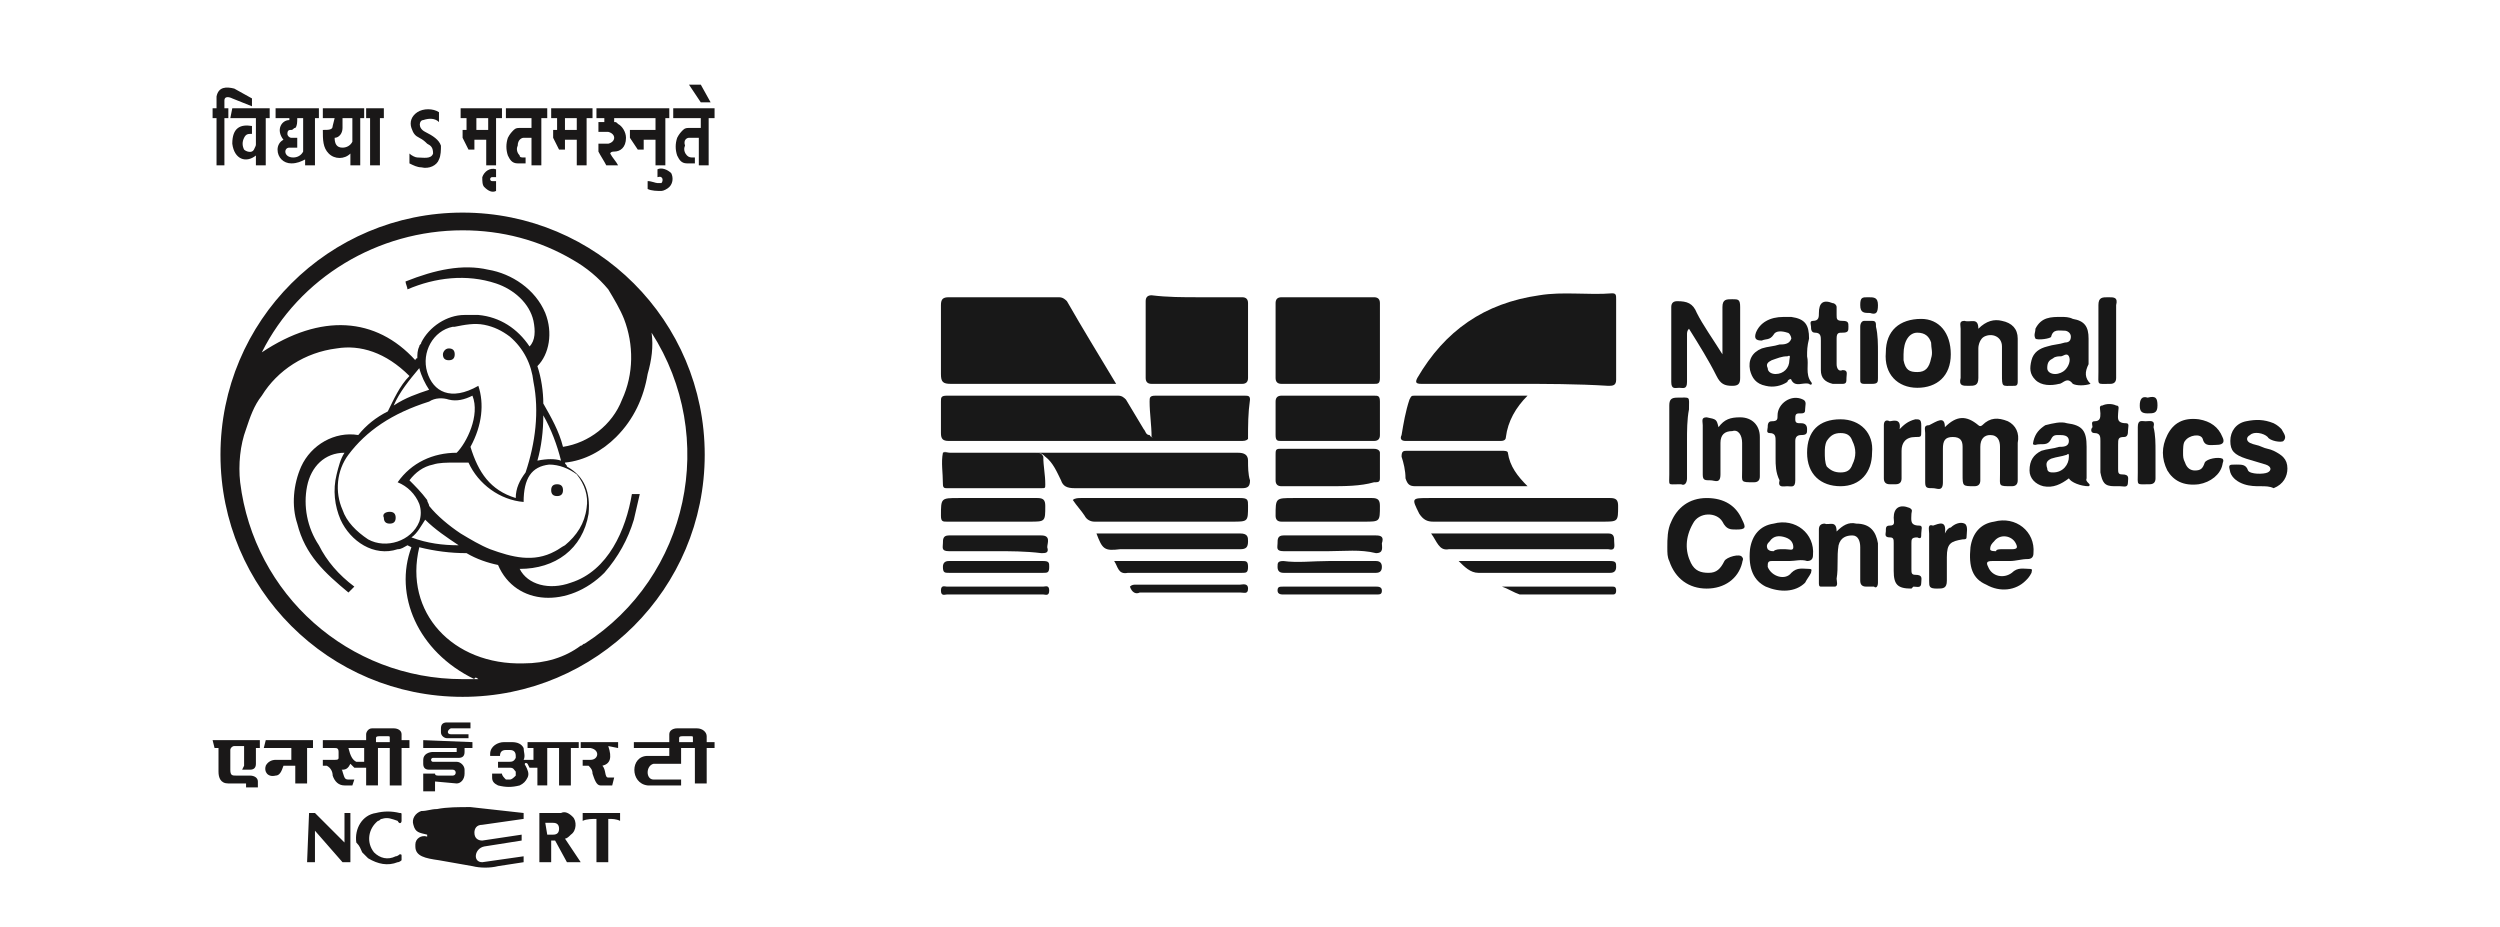<?xml version="1.0" encoding="utf-8"?>
<!-- Generator: Adobe Illustrator 25.4.1, SVG Export Plug-In . SVG Version: 6.00 Build 0)  -->
<svg version="1.1" id="Layer_1" xmlns="http://www.w3.org/2000/svg" xmlns:xlink="http://www.w3.org/1999/xlink" x="0px" y="0px"
	 viewBox="0 0 127 47.1" style="enable-background:new 0 0 127 47.1;" xml:space="preserve">
<style type="text/css">
	.st0{fill-rule:evenodd;clip-rule:evenodd;fill:#1A1818;}
	.st1{fill:#181818;}
</style>
<g>
	<path id="Path_886" class="st0" d="M11.8,5.5h1.9V6h-0.2v2.4H13V7.9c-0.5,0.4-1.1,0.2-1.2-0.6c0-0.8,0.4-1,1-0.9v0.4
		c-0.2,0-0.3,0-0.4,0.2c-0.1,0.2-0.1,0.4,0,0.6c0.1,0.1,0.4,0.2,0.5,0C13,7.4,13,7.4,13,7.3V6h-1.3L11.8,5.5z M23.4,5.5h2.1V6h-0.3
		v2.4h-0.5V7.1h-0.6v0.5h-0.3L23.5,7V6.6h0.2V6h-0.3L23.4,5.5z M24.8,6h-0.6v0.6h0.6V6z M18.8,8.4V6h-0.2V5.5h0.9V6h-0.2v2.4H18.8z
		 M17.8,8.4V7.8c-0.3,0.3-0.8,0.3-1.1,0c-0.3-0.3-0.3-0.7-0.3-1.2c0.3,0,0.5,0,0.5-0.2L17,6h-0.6V5.5h2.1V6h-0.2v2.4H17.8z M17.4,6
		v0.5C17.4,6.8,17.2,7,17,7c0,0.3,0.1,0.5,0.4,0.5c0.2,0,0.4-0.1,0.5-0.3V6L17.4,6z M15.5,8.4V8.1c-0.2,0.1-0.4,0.2-0.7,0.2
		c-0.4,0-0.7-0.3-0.7-0.7c0-0.2,0.1-0.4,0.3-0.5c-0.4-0.5-0.1-1,0.3-1V6h-0.7V5.5h2.2V6h-0.2v2.4H15.5z M15.1,6
		C15.1,6,15.1,6,15.1,6c0,0.2,0,0.4-0.1,0.5c-0.1,0-0.1,0.1-0.2,0.1c-0.1,0-0.2,0-0.2,0.2c0,0.1,0.1,0.2,0.2,0.2c0.1,0,0.2,0,0.3,0
		v0.5c-0.1,0-0.3,0-0.4,0c-0.3,0-0.3,0.5,0.2,0.5c0.2,0,0.4-0.1,0.5-0.3V6L15.1,6z M11,5.5V4.9c0.1-0.5,0.5-0.5,0.9-0.4L12.8,5v0.4
		l-1-0.4c-0.2-0.1-0.4-0.1-0.4,0.1v0.4h0.2V6h-0.2v2.4H11V6h-0.2V5.5H11z M22.3,6.2V5.7c-0.3-0.2-0.8-0.2-1.1,0
		c-0.3,0.2-0.4,0.5-0.3,0.8C21,6.8,21.1,6.9,21.3,7c0.2,0.1,0.3,0.2,0.4,0.3c0.2,0.1,0.3,0.2,0.3,0.5C21.9,8.1,21.5,8,21.2,8
		c-0.1,0-0.3-0.1-0.4-0.2v0.5c0.2,0.1,0.4,0.2,0.6,0.2c0.4,0.1,0.8-0.1,0.9-0.4c0.1-0.2,0.1-0.5,0.1-0.7c-0.1-0.3-0.4-0.5-0.8-0.7
		c-0.4-0.2-0.3-0.6-0.1-0.6C21.8,6,22.1,6,22.3,6.2 M25.2,9V8.6c-0.3-0.1-0.6,0.1-0.7,0.4c0,0.2,0,0.4,0.1,0.5
		c0.2,0.2,0.4,0.3,0.6,0.2V9.2H25c-0.1,0-0.1-0.1-0.1-0.1c0,0,0-0.1,0.1-0.1L25.2,9z M27,6.5h-0.6c-0.1,0-0.2,0-0.3,0.1
		c-0.1,0.1-0.2,0.2-0.3,0.4c-0.1,0.3-0.1,0.6,0,0.9c0.1,0.2,0.2,0.4,0.5,0.4h0.4V8h-0.1c-0.1,0-0.2,0-0.2-0.1
		c-0.1-0.1-0.2-0.3-0.1-0.5c0-0.3,0.2-0.4,0.3-0.4H27v1.4h0.5V6h0.3V5.5h-2.1V6H27L27,6.5z M30.4,6.7V6.2h0.3V6h-0.4V5.5h1.6V6h-0.7
		v0.2c0.1,0,0.1,0,0.2,0.1c0.2,0.1,0.4,0.4,0.4,0.7c0,0.5-0.3,0.7-0.6,0.7C31,7.7,31,7.8,31,7.8c0.1,0.2,0.3,0.4,0.4,0.6h-0.6
		c-0.1-0.2-0.3-0.5-0.4-0.7V7.3l0.5,0c0.4-0.1,0.4-0.5,0-0.6L30.4,6.7z M32,6.6h1.3V6h-1.4V5.5H34V6h-0.2v2.4h-0.5V7.1h-0.6v0.5
		h-0.3L32,7V6.6z M28,5.5h2.1V6h-0.3v2.4h-0.5V7.1h-0.6v0.5h-0.3L28.1,7V6.6h0.2V6H28L28,5.5z M29.3,6h-0.6v0.6h0.6V6z M35.6,6.5
		h-0.6c-0.1,0-0.2,0-0.3,0.1c-0.1,0.1-0.2,0.2-0.3,0.4c-0.1,0.3-0.1,0.6,0,0.9c0.1,0.2,0.2,0.4,0.5,0.4h0.4V8h-0.1
		c-0.1,0-0.2,0-0.3-0.1c-0.1-0.1-0.2-0.3-0.1-0.5C34.7,7.1,34.9,7,35,7h0.5v1.4H36V6h0.3V5.5h-2.1V6h1.4L35.6,6.5z M35.6,5.2h0.5
		l-0.5-0.9H35L35.6,5.2z M33.4,9V8.6c0.2-0.1,0.5,0,0.7,0.2c0.1,0.2,0.1,0.5-0.1,0.7c-0.1,0.1-0.3,0.2-0.4,0.2c-0.2,0-0.5,0-0.7-0.1
		V9.2c0.2,0,0.4,0.1,0.5,0.1c0.1,0,0.1,0,0.2,0C33.7,9.2,33.7,8.9,33.4,9 M24.5,41.9l2.1-0.3v-0.3l-2.7-0.3c-0.6,0-1.2,0-1.7,0.1
		c-0.3,0-0.5,0.1-0.8,0.1c-0.3,0.1-0.5,0.4-0.4,0.7c0.1,0.4,0.3,0.4,0.7,0.5v0.1c-0.3-0.1-0.6,0.1-0.6,0.4c0,0,0,0.1,0,0.1
		c0,0.5,0.5,0.6,1.2,0.7L24,44c0.4,0.1,0.9,0.1,1.3,0l1.3-0.2v-0.3l-2.1,0.3c-0.5,0-0.4-0.7,0.1-0.8l1.9-0.3v-0.3l-2,0.3
		c-0.2,0-0.4-0.1-0.4-0.4C24.1,42.1,24.2,41.9,24.5,41.9L24.5,41.9 M28.7,42.6c0.1,0,0.2-0.1,0.3-0.2c0.3-0.2,0.3-0.7,0.1-0.9
		c0,0,0,0,0,0c-0.2-0.2-0.4-0.3-0.6-0.2h-1.1v2.5h0.6v-1.1h0.2l0.6,1.1h0.7L28.7,42.6z M27.8,42.4h0.3c0.2,0,0.3-0.1,0.3-0.3
		c0-0.2-0.1-0.3-0.3-0.3c0,0,0,0-0.1,0h-0.3L27.8,42.4z M29.6,41.7c0.2-0.1,0.5-0.1,0.7-0.1v2.2h0.6v-2.2c0.2,0,0.4,0,0.6,0.1v-0.4
		h-1.9L29.6,41.7z M15.6,43.8H16l0-1.6l1.4,1.6h0.4v-2.5h-0.3v1.5L16,41.3h-0.3L15.6,43.8z M18.4,43.3c0.1,0.1,0.2,0.2,0.3,0.3
		c0.5,0.3,1,0.4,1.5,0.2c0.1,0,0.2-0.1,0.2-0.1c0-0.1,0-0.1,0-0.2c0-0.1,0-0.1-0.1-0.1c0,0-0.1,0.1-0.2,0.1
		c-0.4,0.2-0.8,0.1-1.1-0.2c-0.4-0.5-0.3-1.2,0.2-1.6c0.1,0,0.1-0.1,0.2-0.1c0.3-0.1,0.5,0,0.8,0.1c0.1,0.2,0.2,0.1,0.2,0
		c0-0.1,0-0.2,0-0.3c0-0.1,0-0.1-0.1-0.1c-0.4-0.1-0.8-0.1-1.2,0c-0.7,0.1-1.1,0.8-1,1.5C18.3,43,18.3,43.1,18.4,43.3 M18.1,38.7
		h0.4V38h-0.8C17.8,38.4,17.9,38.6,18.1,38.7 M19.1,37.7h0.7v-0.2c0-0.1,0-0.1-0.1-0.1h-0.4c-0.1,0-0.2,0-0.2,0.1c0,0,0,0,0,0V37.7z
		 M34.5,37.7h0.7v-0.2c0-0.1,0-0.1-0.1-0.1h-0.4c-0.1,0-0.2,0-0.2,0.1L34.5,37.7z M32.2,37.7V38H34v0.4h-1.1c-0.9,0-0.9,1.4,0,1.5
		h1.7v-0.3h-1.4c-0.4,0-0.4-0.7,0-0.8h1.4V38h0.7v1.8h0.6V38h0.4v-0.3h-0.4v-0.3c0-0.2-0.2-0.4-0.5-0.4h-1c-0.2,0-0.4,0.1-0.4,0.3
		v0.4L32.2,37.7z M29.5,37.7V38H30c0.5,0.1,0.4,0.6,0,0.6l-0.4,0l0,0.3l0.3,0c0.1,0.1,0.2,0.2,0.2,0.4c0.1,0.3,0.2,0.6,0.4,0.6h0.6
		l0.1-0.4h-0.3c-0.2,0-0.1-0.4-0.3-0.6c0.4-0.1,0.5-0.4,0.3-1l0.5,0.1v-0.3L29.5,37.7z M28,37.7V38h0.4v1.9H29V38h0.4v-0.3H28z
		 M26.8,37.7V38h0.3v0.6h-0.5c0.1-0.2,0-0.4,0-0.6c-0.1-0.2-0.3-0.3-0.6-0.3h-0.4c-0.3,0-0.7,0.2-0.7,0.6v0.1h0.5
		c0-0.2,0.1-0.3,0.3-0.3h0.2c0.2,0,0.3,0.1,0.3,0.3c0,0,0,0,0,0.1c-0.1,0.2-0.2,0.2-0.4,0.2h-0.5V39h0.6c0.2,0,0.2,0.1,0.3,0.2v0.2
		c-0.1,0.1-0.2,0.2-0.3,0.2h-0.2c-0.1-0.1-0.2-0.2-0.2-0.3h-0.5v0.2c0,0.2,0.1,0.3,0.3,0.4c0.4,0.1,0.7,0.1,1.1,0
		c0.2-0.1,0.3-0.2,0.4-0.4c0.1-0.2,0-0.4-0.1-0.6c-0.1-0.1,0-0.2,0.1-0.1l0.1,0.2h0.4v0.9h0.5V38h0.2v-0.3L26.8,37.7z M21.5,37.6V38
		h1.7v0.2h-1.2c-0.2,0-0.5,0.1-0.5,0.4v0.2c0,0.2,0.1,0.3,0.3,0.3c0,0,0,0,0,0H23c0.2,0,0.2,0.3,0,0.3h-0.7c-0.1,0-0.2,0-0.2-0.1
		h-0.6v0.9h0.6v-0.5l1.1,0.1c0.2,0,0.4-0.2,0.4-0.5v-0.2c0-0.2-0.2-0.4-0.4-0.4l-1.2,0c-0.1,0-0.1-0.1-0.1-0.1
		c0-0.1,0.1-0.1,0.1-0.1l1.3,0c0.2,0,0.3-0.1,0.3-0.3c0,0,0,0,0,0V38H24v-0.3L21.5,37.6z M23.8,37.5v-0.2h-0.9c-0.2,0-0.2-0.2,0-0.3
		h1v-0.3h-1.2c-0.2,0-0.3,0.1-0.3,0.3v0.2c0,0.2,0.2,0.3,0.3,0.3L23.8,37.5z M18.5,37.6h-2.1V38H17c0.1,0,0.2,0,0.2,0.2v0.3
		c0,0.1-0.1,0.1-0.2,0.1l-0.6,0v0.3l0.2,0c0.2,0.1,0.3,0.3,0.3,0.5c0.1,0.3,0.3,0.5,0.6,0.5h0.4l0.1-0.3l-0.3,0
		c-0.2,0-0.2-0.1-0.3-0.4c0-0.1-0.1-0.1,0-0.1c0.2,0,0.3-0.1,0.4-0.3L18,39l0.6,0v0.9h0.6V38h0.6v1.9h0.6V38h0.4v-0.4h-0.4v-0.3
		c0-0.2-0.2-0.3-0.4-0.3c0,0,0,0,0,0h-1.1c-0.2,0-0.3,0.2-0.3,0.3c0,0,0,0,0,0V37.6z M13.4,38h1.4v0.6H14c-0.2,0-0.4,0.1-0.5,0.3
		c-0.1,0.3,0.1,0.6,0.5,0.5c0.2,0,0.3-0.2,0.4-0.5h0.6v0.9h0.6V38h0.3v-0.4h-2.4L13.4,38z M10.9,38h0.2v1.2c0,0.3,0.1,0.6,0.5,0.6
		h0.9V40h0.6v-0.3c0-0.2-0.2-0.3-0.4-0.3H12c-0.2,0-0.3,0-0.3-0.3v-1c0-0.1,0.1-0.2,0.2-0.2c0,0,0,0,0,0h0.5v1l-0.1,0.2h0.4
		c0.2,0,0.3-0.1,0.3-0.3V38h0.2v-0.4h-2.4L10.9,38z M28.5,23.4c-0.2-0.8-0.5-1.6-0.9-2.3c0,0.8-0.1,1.6-0.3,2.3
		C27.8,23.3,28.2,23.3,28.5,23.4 M23.3,27.7c-0.6-0.4-1.2-0.8-1.7-1.3c-0.2,0.3-0.4,0.7-0.7,0.9C21.7,27.6,22.5,27.7,23.3,27.7
		 M21.8,19.8c-0.2-0.3-0.4-0.7-0.5-1.1c-0.5,0.6-1,1.2-1.3,1.9C20.6,20.2,21.2,20,21.8,19.8 M28.3,24.6c0.2,0,0.3,0.1,0.3,0.3
		c0,0.2-0.1,0.3-0.3,0.3c-0.2,0-0.3-0.1-0.3-0.3C28,24.7,28.1,24.6,28.3,24.6L28.3,24.6 M19.8,26c0.2,0,0.3,0.1,0.3,0.3
		c0,0.2-0.1,0.3-0.3,0.3c-0.2,0-0.3-0.1-0.3-0.3C19.4,26.1,19.6,26,19.8,26L19.8,26 M22.8,17.7c0.2,0,0.3,0.1,0.3,0.3
		c0,0.2-0.1,0.3-0.3,0.3c-0.2,0-0.3-0.1-0.3-0.3C22.5,17.9,22.6,17.7,22.8,17.7L22.8,17.7 M20.8,24.4c0.3-0.4,0.7-0.7,1.2-0.8
		c0.3-0.1,0.7-0.1,1.1-0.1c0.2,0,0.5,0,0.7,0c0.5,1.1,1.6,1.9,2.8,2c0-1.2,0.4-1.8,1.3-1.9c0.5,0,1,0.2,1.4,0.5
		c0.4,0.5,0.6,1.1,0.5,1.7c-0.1,0.8-0.5,1.4-1.1,1.9c-0.2,0.1-0.3,0.2-0.5,0.3c-1.1,0.6-2.2,0.3-3.3-0.1c-0.5-0.2-1-0.5-1.5-0.8
		c-0.6-0.4-1.2-0.9-1.6-1.4c0-0.1-0.1-0.2-0.1-0.3C21.4,25,21.1,24.7,20.8,24.4 M24,20.1c-0.4,0.2-0.8,0.3-1.2,0.2
		c-0.3-0.1-0.7-0.1-1,0.1c-1.9,0.6-3.2,1.5-4.1,2.7c-0.6,0.8-0.7,1.9-0.3,2.8c0.2,0.6,0.7,1.1,1.3,1.5c0.9,0.5,2.2,0.1,2.6-0.9
		c0.1-0.3,0.1-0.6,0-0.9c-0.2-0.5-0.6-0.9-1.1-1.1c0.7-1,1.8-1.5,3-1.5C23.7,22.5,24.4,21.1,24,20.1 M23.9,22.7
		c0.6-1.1,0.7-2.2,0.4-3.1c-1.4,0.8-2.3,0.3-2.6-0.7c-0.3-1,0.3-2.1,1.3-2.3c0,0,0,0,0.1,0c0.5-0.1,1-0.2,1.5-0.1
		c0.5,0.1,0.9,0.3,1.3,0.6c0.7,0.6,1.1,1.4,1.2,2.3c0.3,1.5,0.1,3.1-0.4,4.6c-0.3,0.4-0.5,0.8-0.5,1.3C24.9,24.9,24.3,24,23.9,22.7
		 M24.3,34.5c-0.2,0-0.5,0-0.8,0c-5.8,0-10.6-4.3-11.3-10c-0.1-0.9,0-1.9,0.3-2.7c0.2-0.6,0.4-1.2,0.8-1.7c0.8-1.3,2.2-2.2,3.8-2.4
		c1.2-0.2,2.5,0.2,3.7,1.4c-0.5,0.5-0.8,1.2-1.1,1.8c-0.6,0.3-1.1,0.7-1.5,1.2c-1.2-0.2-2.4,0.5-2.9,1.6c-0.4,0.9-0.5,2-0.2,2.9
		c0.4,1.6,1.4,2.5,2.6,3.5c0.1-0.1,0.2-0.2,0.3-0.3c-0.8-0.6-1.4-1.3-1.8-2.1c-0.6-0.9-0.8-2-0.6-3c0.2-1,0.9-1.7,1.9-1.7
		c-0.2,0.3-0.3,0.7-0.4,1.1c-0.2,0.8-0.1,1.6,0.2,2.3c0.5,1.1,1.7,1.9,2.9,1.5c0.2,0,0.3-0.1,0.5-0.2l0.2,0.1
		c-0.9,2.4,0.3,5.3,3.2,6.7C24.1,34.4,24.2,34.4,24.3,34.5 M33.1,16.9c3.4,5.3,1.9,12.4-3.4,15.8c-0.1,0-0.1,0.1-0.2,0.1
		c-0.8,0.6-1.8,0.9-2.9,0.9c-3.6,0.1-6.1-2.6-5.3-5.9c0.8,0.2,1.6,0.3,2.4,0.3c0.5,0.3,1.1,0.5,1.6,0.6c0.9,2.1,3.6,2.2,5.4,0.4
		c0.7-0.8,1.2-1.7,1.5-2.7c0.1-0.4,0.2-0.9,0.3-1.3l-0.4,0c-0.3,1.8-1.2,3.9-3.1,4.5c-1.1,0.4-2.2,0.1-2.6-0.7c1.8,0,3.2-1,3.5-2.8
		c0.1-1.1-0.2-1.9-1.1-2.4c0-0.1-0.1-0.1-0.1-0.2c1-0.1,1.9-0.6,2.6-1.3c0.9-0.9,1.4-2,1.6-3.2C33.1,18.3,33.2,17.6,33.1,16.9
		 M23.5,11.7c2,0,3.9,0.5,5.6,1.5c0.7,0.4,1.3,0.9,1.8,1.5c0.3,0.5,0.6,1,0.8,1.5c0.5,1.3,0.5,2.8-0.1,4.1c-0.5,1.3-1.7,2.2-3,2.4
		c-0.2-0.8-0.6-1.5-1-2.2c0-0.6-0.1-1.3-0.3-1.9c0.6-0.6,0.8-1.7,0.4-2.7c-0.5-1.2-1.7-2-2.9-2.2c-1.3-0.3-2.7,0-4.2,0.6
		c0,0.1,0.1,0.3,0.1,0.4c1.4-0.6,3-0.8,4.5-0.3c0.9,0.3,1.7,1,1.9,1.9c0.1,0.5,0.1,1-0.2,1.3c-0.6-0.9-1.5-1.5-2.6-1.6
		c-0.2,0-0.4,0-0.7,0c-0.9,0-1.8,0.6-2.2,1.4c0,0.1-0.1,0.1-0.1,0.2c-0.1,0.2-0.1,0.4-0.1,0.6c-0.1,0-0.1,0.1-0.1,0.1
		c-2-2.2-4.8-2.4-7.8-0.4l0,0C15.2,14.1,19.2,11.7,23.5,11.7 M23.5,10.8c6.8,0,12.3,5.5,12.3,12.3c0,6.8-5.5,12.3-12.3,12.3
		c-6.8,0-12.3-5.5-12.3-12.3C11.2,16.3,16.7,10.8,23.5,10.8"/>
	<g>
		<path class="st1" d="M77,19.5c-1.6,0-3.2,0-4.8,0c-0.3,0-0.3-0.1-0.2-0.3c1.4-2.4,3.4-3.8,6.2-4.2c1.2-0.2,2.5,0,3.7-0.1
			c0.2,0,0.2,0.1,0.2,0.3c0,1.4,0,2.7,0,4.1c0,0.3-0.2,0.3-0.4,0.3C80.1,19.5,78.5,19.5,77,19.5z"/>
		<path class="st1" d="M56.7,19.5c-0.7,0-1.3,0-2,0c-2.1,0-4.3,0-6.4,0c-0.4,0-0.5-0.1-0.5-0.5c0-1.2,0-2.3,0-3.5
			c0-0.3,0.1-0.4,0.4-0.4c1.8,0,3.7,0,5.5,0c0.2,0,0.3,0,0.5,0.2C55,16.7,55.8,18,56.7,19.5z"/>
		<path class="st1" d="M67.5,19.5c-0.8,0-1.6,0-2.4,0c-0.2,0-0.3-0.1-0.3-0.3c0-1.3,0-2.5,0-3.8c0-0.2,0.1-0.3,0.3-0.3
			c1.6,0,3.2,0,4.7,0c0.2,0,0.3,0.1,0.3,0.3c0,1.3,0,2.5,0,3.8c0,0.3-0.1,0.3-0.3,0.3C69.1,19.5,68.3,19.5,67.5,19.5z"/>
		<path class="st1" d="M63.4,22.3c-0.1,0.1-0.2,0.1-0.4,0.1c-4.9,0-9.8,0-14.8,0c-0.3,0-0.4-0.1-0.4-0.4c0-0.5,0-1.1,0-1.6
			c0-0.2,0-0.3,0.3-0.3c2.9,0,5.8,0,8.7,0c0.2,0,0.3,0.1,0.4,0.2c0.3,0.5,0.6,1,0.9,1.5c0.1,0.1,0.1,0.3,0.3,0.3
			c0.1,0.2,0.3,0.1,0.4,0.1C60.4,22.3,61.9,22.3,63.4,22.3z"/>
		<path class="st1" d="M60.9,15.1c0.7,0,1.5,0,2.2,0c0.2,0,0.3,0.1,0.3,0.3c0,1.3,0,2.5,0,3.8c0,0.2-0.1,0.3-0.3,0.3
			c-1.5,0-3,0-4.6,0c-0.2,0-0.3-0.1-0.3-0.3c0-1.3,0-2.6,0-3.9c0-0.2,0.1-0.3,0.3-0.3C59.3,15.1,60.1,15.1,60.9,15.1z"/>
		<path class="st1" d="M47.9,23c0.1-0.1,0.2,0,0.4,0c4.9,0,9.7,0,14.6,0c0.3,0,0.5,0.1,0.5,0.4c0,0.3,0,0.7,0.1,1
			c0,0.3-0.1,0.4-0.4,0.4c-1.8,0-3.7,0-5.5,0c-1,0-2,0-3,0c-0.4,0-0.6-0.1-0.7-0.4c-0.2-0.4-0.4-0.9-0.8-1.2
			C52.9,23,52.8,23,52.6,23C51,23,49.5,23,47.9,23z"/>
		<path class="st1" d="M77.6,20.1c-0.6,0.6-1,1.3-1.1,2.1c0,0.2-0.2,0.2-0.3,0.2c-1.4,0-2.7,0-4.1,0c-0.2,0-0.5,0-0.7,0
			c-0.2,0-0.3-0.1-0.2-0.3c0.1-0.6,0.2-1.2,0.4-1.8c0.1-0.2,0.1-0.2,0.3-0.2C73.7,20.1,75.6,20.1,77.6,20.1z"/>
		<path class="st1" d="M76.9,25.3c1.6,0,3.2,0,4.9,0c0.3,0,0.4,0.1,0.4,0.4c0,0.8,0,0.8-0.8,0.8c-2.9,0-5.7,0-8.6,0
			c-0.3,0-0.5-0.1-0.7-0.4c-0.4-0.8-0.4-0.8,0.5-0.8C74,25.3,75.4,25.3,76.9,25.3z"/>
		<path class="st1" d="M67.5,20.1c0.8,0,1.5,0,2.3,0c0.2,0,0.3,0,0.3,0.3c0,0.6,0,1.1,0,1.7c0,0.2-0.1,0.3-0.3,0.3
			c-1.6,0-3.1,0-4.7,0c-0.2,0-0.3,0-0.3-0.3c0-0.6,0-1.2,0-1.7c0-0.2,0.1-0.3,0.3-0.3C65.9,20.1,66.7,20.1,67.5,20.1z"/>
		<path class="st1" d="M63.4,22.3c-1.5,0-3,0-4.5,0c-0.2,0-0.3,0-0.4-0.1c0-0.6-0.1-1.2-0.1-1.8c0-0.2,0-0.3,0.3-0.3
			c1.5,0,3,0,4.5,0c0.2,0,0.3,0,0.3,0.2C63.4,21,63.4,21.6,63.4,22.3z"/>
		<path class="st1" d="M54.5,25.4c0.1-0.1,0.3-0.1,0.4-0.1c2.7,0,5.4,0,8.1,0c0.4,0,0.4,0.1,0.4,0.4c0,0.8,0,0.8-0.8,0.8
			c-2.3,0-4.7,0-7,0c-0.2,0-0.4-0.1-0.5-0.3C54.9,25.9,54.7,25.7,54.5,25.4z"/>
		<path class="st1" d="M77.6,24.7c-0.3,0-0.5,0-0.7,0c-1.7,0-3.4,0-5,0c-0.3,0-0.4-0.1-0.5-0.4c0-0.4-0.1-0.8-0.2-1.1
			c0-0.3,0.1-0.3,0.3-0.3c1.6,0,3.2,0,4.8,0c0.1,0,0.3,0,0.3,0.1C76.7,23.7,77.1,24.2,77.6,24.7z"/>
		<path class="st1" d="M87.5,18c0-0.8,0-1.6,0-2.4c0-0.4,0.2-0.4,0.5-0.4c0.3,0,0.4,0,0.4,0.4c0,1.2,0,2.4,0,3.6
			c0,0.3-0.1,0.4-0.4,0.4c-0.4,0-0.6-0.1-0.8-0.5c-0.4-0.8-0.9-1.6-1.4-2.4c-0.1,0.1-0.1,0.2-0.1,0.3c0,0.8,0,1.6,0,2.4
			c0,0.4-0.2,0.3-0.4,0.3c-0.2,0-0.4,0.1-0.4-0.3c0-1.3,0-2.5,0-3.8c0-0.2,0.1-0.3,0.3-0.3c0.5,0,0.8,0.1,1,0.6
			C86.5,16.5,87,17.2,87.5,18C87.5,18,87.5,18,87.5,18z"/>
		<path class="st1" d="M98.8,21.7c0.6-0.6,1.1-0.6,1.7-0.1c0.1,0.1,0.2,0,0.2,0c0.4-0.4,0.8-0.4,1.3-0.2c0.4,0.2,0.6,0.6,0.5,1.1
			c0,0.6,0,1.2,0,1.9c0,0.2-0.1,0.3-0.3,0.3c-0.7,0-0.6,0-0.6-0.6c0-0.5,0-1,0-1.4c0-0.3-0.1-0.6-0.5-0.6c-0.3,0-0.5,0.2-0.5,0.6
			c0,0.6,0,1.1,0,1.7c0,0.2-0.1,0.3-0.3,0.3c-0.6,0-0.6,0-0.6-0.6c0-0.5,0-1,0-1.4c0-0.3-0.1-0.5-0.5-0.5c-0.4,0-0.5,0.2-0.5,0.6
			c0,0.6,0,1.1,0,1.7c0,0.5-0.3,0.3-0.5,0.3c-0.3,0-0.4,0-0.4-0.3c0-0.8,0-1.7,0-2.5c0-0.2-0.1-0.4,0.2-0.4
			C98.4,21.4,98.8,21.1,98.8,21.7z"/>
		<path class="st1" d="M67.5,24.7c-0.8,0-1.6,0-2.4,0c-0.2,0-0.3-0.1-0.3-0.3c0-0.4,0-0.8,0-1.3c0-0.2,0-0.3,0.2-0.3
			c1.6,0,3.2,0,4.8,0c0.2,0,0.3,0.1,0.3,0.2c0,0.4,0,0.9,0,1.3c0,0.2-0.1,0.2-0.3,0.2C69.1,24.7,68.3,24.7,67.5,24.7z"/>
		<path class="st1" d="M47.9,23c1.6,0,3.1,0,4.7,0c0.2,0,0.3,0,0.4,0.2c0,0.5,0.1,0.9,0.1,1.4c0,0.2,0,0.2-0.2,0.2
			c-1.6,0-3.2,0-4.8,0c-0.1,0-0.2,0-0.2-0.2C47.9,24,47.8,23.5,47.9,23z"/>
		<path class="st1" d="M84.7,27.8c0-0.4,0-0.9,0.2-1.3c0.3-0.7,0.9-1.2,1.8-1.2c0.9,0,1.5,0.4,1.8,1.1c0.2,0.4,0.2,0.5-0.3,0.5
			c-0.3,0-0.5,0-0.7-0.4c-0.3-0.5-1.2-0.5-1.5,0.1c-0.4,0.7-0.4,1.4-0.1,2c0.2,0.4,0.5,0.5,0.9,0.5c0.4,0,0.6-0.2,0.8-0.6
			c0.1-0.2,0.8-0.4,0.9-0.2c0.1,0.1,0,0.2,0,0.3c-0.2,0.8-0.9,1.3-1.8,1.3c-0.9,0-1.6-0.5-1.9-1.4C84.7,28.3,84.7,28.1,84.7,27.8z"
			/>
		<path class="st1" d="M72.7,27.1c1,0,2,0,2.9,0c2,0,4.1,0,6.1,0c0.3,0,0.3,0.2,0.3,0.4c0,0.2,0.1,0.5-0.3,0.4c-2.7,0-5.4,0-8.1,0
			C73.1,28,73,27.5,72.7,27.1z"/>
		<path class="st1" d="M106.2,19.5c-0.3,0.1-0.7,0.1-0.9,0c-0.3-0.4-0.5,0-0.7,0c-0.4,0.1-0.9,0.1-1.2-0.2c-0.3-0.3-0.3-0.6-0.2-1
			c0.1-0.4,0.4-0.6,0.8-0.7c0.3-0.1,0.6-0.1,0.9-0.2c0.2,0,0.3-0.1,0.3-0.3c0-0.2-0.2-0.3-0.3-0.3c-0.3,0-0.6-0.1-0.7,0.3
			c0,0.1-0.7,0.2-0.8,0.1c-0.1-0.2,0-0.3,0-0.5c0.3-0.6,0.8-0.6,1.3-0.6c0.2,0,0.4,0,0.6,0.1c0.6,0.1,0.8,0.4,0.8,1
			c0,0.4,0,0.9,0,1.3C105.9,18.9,105.9,19.2,106.2,19.5z M104.4,19c0.2,0,0.4-0.1,0.5-0.2c0.2-0.2,0.3-0.5,0.2-0.7
			c-0.1-0.2-0.3,0-0.4,0c-0.1,0-0.3,0-0.4,0.1c-0.2,0.1-0.3,0.2-0.3,0.5C104,18.9,104.2,19,104.4,19z"/>
		<path class="st1" d="M102.1,28.5c-0.3,0-0.6,0-0.9,0c-0.3,0-0.3,0.1-0.2,0.3c0.2,0.5,0.8,0.6,1.2,0.3c0.3-0.3,0.6-0.2,0.9-0.2
			c0.2,0,0.1,0.1,0.1,0.2c-0.1,0.2-0.2,0.3-0.3,0.4c-0.5,0.5-1.3,0.6-2,0.2c-0.7-0.3-0.9-0.9-0.8-1.9c0.1-0.7,0.5-1.2,1.2-1.3
			c1.1-0.3,2.1,0.5,2,1.6c0,0.2-0.1,0.3-0.3,0.3C102.7,28.4,102.4,28.5,102.1,28.5z M101.7,27.9c0.2,0,0.3,0,0.5,0
			c0.3,0,0.3-0.1,0.2-0.3c-0.2-0.4-0.8-0.5-1.1-0.1c-0.1,0.1-0.2,0.2-0.2,0.4c0,0.1,0.2,0.1,0.3,0.1
			C101.4,27.9,101.6,27.9,101.7,27.9z"/>
		<path class="st1" d="M90.9,28.5c-0.3,0-0.6,0-0.9,0c-0.2,0-0.2,0.1-0.2,0.3c0.2,0.5,0.9,0.7,1.2,0.3c0.3-0.3,0.6-0.2,0.9-0.2
			c0.2,0,0.1,0.1,0.1,0.2c-0.1,0.2-0.2,0.3-0.3,0.5c-0.5,0.5-1.3,0.5-2,0.2c-0.6-0.3-0.9-0.9-0.8-1.9c0.1-0.7,0.5-1.2,1.2-1.3
			c1.1-0.3,2.1,0.5,2,1.6c0,0.2-0.1,0.3-0.3,0.3C91.5,28.4,91.2,28.5,90.9,28.5z M90.5,27.9c0.1,0,0.2,0,0.2,0
			c0.2,0,0.4,0.1,0.4-0.1c0-0.2-0.1-0.4-0.4-0.5c-0.3-0.1-0.6-0.1-0.8,0.2c-0.1,0.1-0.2,0.2-0.1,0.4c0.1,0.1,0.2,0.1,0.3,0.1
			C90.2,27.9,90.4,27.9,90.5,27.9z"/>
		<path class="st1" d="M105.1,24.3c-0.4,0.3-0.8,0.5-1.3,0.4c-0.4-0.1-0.7-0.4-0.7-0.8c0-0.5,0.2-0.8,0.6-1c0.3-0.1,0.6-0.1,0.9-0.2
			c0.2,0,0.5,0,0.5-0.3c0-0.3-0.3-0.3-0.5-0.3c-0.2,0-0.3,0-0.4,0.2c-0.2,0.4-0.5,0.2-0.8,0.3c-0.2,0-0.1-0.1-0.1-0.2
			c0.1-0.4,0.3-0.6,0.6-0.8c0.4-0.1,0.8-0.2,1.1-0.1c0.8,0.1,1,0.4,1,1.2c0,0.5,0,1,0,1.4c0,0.1,0,0.2,0,0.2
			c-0.1,0.2,0.3,0.3,0.1,0.4C105.7,24.7,105.2,24.5,105.1,24.3z M104.3,24c0.5,0,0.8-0.4,0.8-0.8c0-0.1,0-0.2-0.1-0.1
			c-0.3,0.1-0.5,0.1-0.8,0.2c-0.2,0.1-0.3,0.2-0.2,0.5C104,24,104.2,24,104.3,24z"/>
		<path class="st1" d="M99.1,18c0,1.1-0.7,1.7-1.7,1.7c-1,0-1.7-0.7-1.6-1.8c0-1.1,0.7-1.7,1.8-1.7C98.5,16.2,99.1,16.9,99.1,18z
			 M96.7,18c0,0.1,0,0.2,0,0.3c0.1,0.5,0.3,0.6,0.7,0.6c0.4,0,0.6-0.2,0.7-0.7c0.1-0.3,0-0.5,0-0.8c-0.1-0.3-0.3-0.5-0.7-0.5
			C97,16.9,96.7,17.3,96.7,18z"/>
		<path class="st1" d="M93.5,24.7c-1,0-1.7-0.6-1.7-1.7c0-1.1,0.6-1.7,1.7-1.7c1,0,1.7,0.7,1.6,1.7C95.1,24,94.5,24.7,93.5,24.7z
			 M92.7,23c0,0.2,0,0.5,0.1,0.7c0.2,0.2,0.4,0.3,0.7,0.3c0.3,0,0.5-0.1,0.6-0.4c0.2-0.4,0.2-0.8,0-1.2C94,22.1,93.8,22,93.5,22
			c-0.3,0-0.5,0.1-0.7,0.4C92.7,22.6,92.7,22.8,92.7,23z"/>
		<path class="st1" d="M91.8,18.1c0.1,0.4-0.1,0.9,0.2,1.3c0.1,0.1,0,0.2-0.1,0.1c-0.3-0.1-0.7,0.2-0.9-0.2c0-0.1-0.2,0-0.2,0.1
			c-0.3,0.2-0.7,0.3-1.1,0.2c-0.5-0.1-0.7-0.4-0.8-0.8c-0.1-0.5,0.1-0.9,0.6-1.1c0.3-0.1,0.6-0.1,0.9-0.2c0.2,0,0.5,0,0.6-0.3
			c0-0.1-0.1-0.3-0.2-0.3c-0.3-0.1-0.6-0.1-0.7,0.1c-0.2,0.3-0.4,0.2-0.6,0.3c-0.3,0-0.4-0.1-0.3-0.4c0.2-0.5,0.7-0.8,1.4-0.8
			c0.1,0,0.3,0,0.4,0c0.7,0.1,0.9,0.4,0.9,1.1C91.8,17.6,91.8,17.8,91.8,18.1z M90.9,18.3c0-0.1,0.1-0.3-0.1-0.2
			c-0.3,0-0.5,0.1-0.8,0.2c-0.2,0.1-0.3,0.2-0.2,0.4c0,0.2,0.2,0.3,0.4,0.3C90.6,19,90.9,18.7,90.9,18.3z"/>
		<path class="st1" d="M114.8,24.7c-0.2,0-0.5,0-0.8-0.1c-0.3-0.1-0.6-0.3-0.7-0.6c-0.1-0.4-0.1-0.4,0.3-0.4c0.3,0,0.5,0,0.6,0.3
			c0.1,0.2,0.8,0.2,1,0.1c0.2-0.1,0.2-0.3-0.1-0.4c-0.3-0.1-0.7-0.2-1-0.3c-0.6-0.2-0.8-0.4-0.8-0.9c0-0.5,0.3-0.9,0.8-1
			c0.5-0.1,0.9-0.1,1.4,0.1c0.2,0.1,0.3,0.2,0.4,0.3c0.1,0.2,0.3,0.4,0.1,0.6c-0.1,0.1-0.7,0-0.8-0.2c-0.2-0.2-0.7-0.3-0.9-0.1
			c-0.2,0.1-0.2,0.3,0,0.4c0.2,0.1,0.4,0.1,0.6,0.2c0.2,0.1,0.4,0.1,0.6,0.2c0.4,0.2,0.7,0.4,0.7,0.9c0,0.4-0.2,0.8-0.7,1
			C115.3,24.7,115.1,24.7,114.8,24.7z"/>
		<path class="st1" d="M67.5,26.5c-0.8,0-1.6,0-2.4,0c-0.2,0-0.3-0.1-0.3-0.3c0-0.9,0-0.9,0.9-0.9c1.3,0,2.7,0,4,0
			c0.3,0,0.4,0.1,0.4,0.4c0,0.8,0,0.8-0.8,0.8C68.7,26.5,68.1,26.5,67.5,26.5z"/>
		<path class="st1" d="M50.5,26.5c-0.8,0-1.6,0-2.4,0c-0.2,0-0.3,0-0.3-0.3c0-0.9,0-0.9,0.9-0.9c1.3,0,2.7,0,4,0
			c0.3,0,0.4,0.1,0.4,0.4c0,0.8,0,0.8-0.8,0.8C51.8,26.5,51.2,26.5,50.5,26.5z"/>
		<path class="st1" d="M93.3,27c0.3-0.3,0.6-0.5,1-0.4c0.7,0,1,0.4,1.1,1c0,0.7,0,1.4,0,2c0,0.2-0.1,0.3-0.2,0.2c-0.1,0-0.3,0-0.4,0
			c-0.2,0-0.3-0.1-0.3-0.3c0-0.6,0-1.1,0-1.7c0-0.3-0.1-0.6-0.4-0.6c-0.3,0-0.6,0.1-0.7,0.5c-0.1,0.6,0,1.1-0.1,1.7
			c0,0.1,0.1,0.4-0.1,0.4c-0.2,0-0.5,0-0.7,0c-0.1,0-0.1-0.1-0.1-0.2c0-0.9,0-1.8,0-2.7c0-0.2,0.1-0.3,0.3-0.3
			C92.9,26.7,93.3,26.4,93.3,27z"/>
		<path class="st1" d="M87.3,21.7c0.3-0.4,0.6-0.5,1.1-0.5c0.6,0,1,0.4,1,1c0,0.7,0,1.3,0,2c0,0.2-0.1,0.3-0.3,0.3
			c-0.7,0-0.6,0-0.6-0.6c0-0.5,0-0.9,0-1.4c0-0.4-0.2-0.7-0.5-0.6c-0.4,0-0.6,0.2-0.6,0.6c0,0.5,0,1.1,0,1.6c0,0.5-0.3,0.3-0.5,0.3
			c-0.3,0-0.4,0-0.4-0.3c0-0.8,0-1.7,0-2.5c0-0.2-0.1-0.4,0.2-0.4C87.2,21.3,87.2,21.3,87.3,21.7z"/>
		<path class="st1" d="M100.5,16.7c0.4-0.4,0.8-0.5,1.2-0.4c0.5,0.1,0.8,0.4,0.8,0.9c0,0.7,0,1.4,0,2.2c0,0.2-0.1,0.2-0.2,0.2
			c-0.6,0-0.6,0.1-0.6-0.6c0-0.5,0-1,0-1.4c0-0.5-0.5-0.7-0.9-0.5c-0.2,0.1-0.3,0.4-0.3,0.6c0,0.5,0,1,0,1.5c0,0.4-0.2,0.4-0.5,0.4
			c-0.3,0-0.5,0-0.4-0.4c0-0.8,0-1.6,0-2.5c0-0.2-0.1-0.4,0.2-0.4C100.1,16.4,100.5,16.1,100.5,16.7z"/>
		<path class="st1" d="M55.7,27.1c0.1,0,0.2,0,0.3,0c2.3,0,4.6,0,7,0c0.4,0,0.4,0.2,0.4,0.4c0,0.3-0.1,0.4-0.4,0.4c-2,0-4.1,0-6.1,0
			C56.1,28,56,27.9,55.7,27.1z"/>
		<path class="st1" d="M110.9,23c0,0.2,0,0.3,0.1,0.5c0.1,0.3,0.3,0.4,0.5,0.4c0.3,0,0.4-0.1,0.5-0.4c0.1-0.2,0.7-0.3,0.9-0.2
			c0.1,0.1,0,0.2,0,0.3c-0.1,0.5-0.6,0.9-1.2,1c-0.8,0.1-1.3-0.2-1.6-0.7c-0.3-0.6-0.3-1.2,0-1.8c0.3-0.6,0.8-0.9,1.6-0.8
			c0.6,0.1,1,0.4,1.2,0.9c0.1,0.2,0.1,0.4-0.3,0.4c-0.3,0-0.6,0.1-0.7-0.3c-0.1-0.3-0.7-0.2-0.9,0.1C110.9,22.5,110.9,22.8,110.9,23
			z"/>
		<path class="st1" d="M74.1,28.5c2.6,0,5.1,0,7.7,0c0.3,0,0.3,0.1,0.3,0.3c0,0.2-0.1,0.3-0.3,0.3c-2.2,0-4.5,0-6.7,0
			C74.7,29.1,74.4,28.8,74.1,28.5z"/>
		<path class="st1" d="M97.1,29.9c-0.7,0-0.9-0.2-0.9-0.9c0-0.5,0-1,0-1.4c0-0.2,0-0.3-0.2-0.3c-0.3,0-0.2-0.2-0.2-0.3
			c0-0.2,0-0.3,0.2-0.3c0.3,0,0.2-0.2,0.2-0.4c0-0.5,0.3-0.7,0.8-0.5c0.2,0.1,0.1,0.2,0.1,0.3c0,0.3-0.1,0.6,0.4,0.6
			c0.2,0,0.1,0.2,0.1,0.4c0,0.2,0,0.3-0.2,0.2c-0.3,0-0.3,0.1-0.3,0.3c0,0.4,0,0.9,0,1.3c0,0.2,0,0.3,0.2,0.3c0.4,0,0.3,0.2,0.3,0.4
			c0,0.3-0.2,0.2-0.4,0.2C97.1,29.9,97.1,29.9,97.1,29.9z"/>
		<path class="st1" d="M90.2,23.3c0-0.3,0-0.6,0-0.9c0-0.2,0-0.4-0.3-0.4c-0.2,0-0.1-0.2-0.1-0.3c0-0.1,0-0.3,0.2-0.3
			c0.3,0,0.3-0.1,0.3-0.3c0-0.6,0.7-1.1,1.3-0.8c0.2,0.1,0.1,0.3,0.1,0.5c0,0.1,0,0.2-0.2,0.2c0,0-0.1,0-0.1,0
			c-0.2,0-0.2,0.1-0.2,0.3c0,0.2,0.1,0.2,0.3,0.2c0.2,0,0.3,0.1,0.3,0.3c0,0.2,0,0.3-0.3,0.3c-0.2,0-0.3,0.1-0.3,0.3
			c0,0.7,0,1.3,0,2c0,0.4-0.2,0.3-0.4,0.3c-0.2,0-0.5,0.1-0.4-0.3C90.2,24,90.2,23.6,90.2,23.3z"/>
		<path class="st1" d="M50.6,28c-0.8,0-1.6,0-2.4,0c-0.4,0-0.3-0.2-0.3-0.4c0-0.2,0-0.4,0.3-0.4c1.6,0,3.2,0,4.7,0
			c0.5,0,0.3,0.4,0.3,0.6c0.1,0.3-0.1,0.3-0.3,0.3C52.1,28,51.3,28,50.6,28z"/>
		<path class="st1" d="M106.7,23.1c0-0.2,0-0.5,0-0.7c0-0.2,0-0.4-0.3-0.4c-0.2,0-0.2-0.2-0.1-0.3c0-0.1-0.1-0.3,0.1-0.3
			c0.3,0,0.3-0.2,0.3-0.4c0-0.2-0.1-0.4,0.1-0.4c0.2-0.1,0.5-0.1,0.7,0c0.2,0,0.1,0.2,0.1,0.4c0,0.2-0.1,0.5,0.4,0.5
			c0.2,0,0.1,0.2,0.1,0.4c0,0.1,0,0.3-0.2,0.3c-0.3,0-0.3,0.1-0.3,0.4c0,0.4,0,0.8,0,1.2c0,0.2,0,0.3,0.2,0.3c0.4,0,0.3,0.2,0.3,0.4
			c0,0.3-0.2,0.2-0.4,0.2c-0.1,0-0.2,0-0.3,0c-0.5,0-0.6-0.2-0.7-0.7C106.7,23.6,106.7,23.4,106.7,23.1
			C106.7,23.1,106.7,23.1,106.7,23.1z"/>
		<path class="st1" d="M67.5,28c-0.8,0-1.5,0-2.3,0c-0.4,0-0.3-0.2-0.3-0.4c0-0.2,0-0.4,0.3-0.4c1.6,0,3.1,0,4.7,0
			c0.3,0,0.4,0.1,0.3,0.4c0,0.2,0.1,0.5-0.3,0.5C69.1,27.9,68.3,28,67.5,28z"/>
		<path class="st1" d="M92.5,18c0-0.2,0-0.5,0-0.7c0-0.2,0-0.4-0.3-0.4c-0.2,0-0.2-0.2-0.2-0.3c0-0.1-0.1-0.3,0.1-0.3
			c0.3,0,0.3-0.2,0.3-0.4c0-0.5,0.2-0.7,0.7-0.5c0.1,0,0.2,0.1,0.2,0.2c0,0.1,0,0.3,0,0.4c0,0.2,0,0.3,0.3,0.3
			c0.3,0,0.3,0.1,0.3,0.3c0,0.2,0,0.3-0.3,0.3c-0.2,0-0.3,0-0.3,0.3c0,0.4,0,0.9,0,1.3c0,0.2,0.1,0.4,0.3,0.3c0.3,0,0.2,0.2,0.2,0.4
			c0,0.2,0,0.3-0.2,0.3c-0.2,0-0.4,0-0.5,0c-0.4-0.1-0.6-0.3-0.6-0.7c0,0,0,0,0,0C92.5,18.5,92.5,18.3,92.5,18z"/>
		<path class="st1" d="M56.6,28.5c0.7,0,1.3,0,1.9,0c1.5,0,3.1,0,4.6,0c0.2,0,0.3,0,0.3,0.3c0,0.3-0.1,0.3-0.3,0.3
			c-1.9,0-3.9,0-5.8,0C56.8,29.2,56.8,28.8,56.6,28.5z"/>
		<path class="st1" d="M85.7,22.4c0,0.6,0,1.2,0,1.9c0,0.2-0.1,0.4-0.3,0.3c0,0-0.1,0-0.1,0c-0.6,0-0.5,0.1-0.5-0.5
			c0-1.2,0-2.3,0-3.5c0-0.3,0.1-0.4,0.4-0.4c0.7,0,0.6-0.1,0.6,0.6C85.7,21.3,85.7,21.9,85.7,22.4z"/>
		<path class="st1" d="M107.5,17.4c0,0.6,0,1.2,0,1.8c0,0.2-0.1,0.3-0.3,0.3c-0.7,0-0.6,0.1-0.6-0.6c0-1.1,0-2.3,0-3.4
			c0-0.4,0.2-0.4,0.5-0.4c0.3,0,0.5,0,0.4,0.4C107.5,16.2,107.5,16.8,107.5,17.4z"/>
		<path class="st1" d="M96.5,21.8c0.2-0.2,0.4-0.4,0.8-0.5c0.2,0,0.3,0,0.3,0.3c0,0.1,0,0.2,0,0.3c0,0.3,0,0.3-0.3,0.3
			c-0.5,0-0.7,0.3-0.7,0.7c0,0.5,0,0.9,0,1.4c0,0.2-0.1,0.3-0.3,0.3c-0.1,0-0.2,0-0.3,0c-0.2,0-0.3-0.1-0.3-0.3c0-0.9,0-1.8,0-2.7
			c0-0.2,0.1-0.3,0.3-0.2C96.1,21.4,96.6,21.2,96.5,21.8z"/>
		<path class="st1" d="M98.8,27.1c0.1-0.2,0.2-0.3,0.3-0.3c0.2-0.2,0.5-0.3,0.7-0.2c0.2,0.1,0.1,0.5,0.1,0.7c0,0.1-0.1,0.1-0.2,0.1
			c-0.6,0.1-0.8,0.2-0.8,0.9c0,0.4,0,0.8,0,1.2c0,0.4-0.2,0.4-0.5,0.4c-0.4,0-0.4-0.1-0.4-0.4c0-0.8,0-1.6,0-2.4
			c0-0.2-0.1-0.5,0.2-0.4C98.5,26.6,98.9,26.4,98.8,27.1z"/>
		<path class="st1" d="M50.6,29.1c-0.8,0-1.6,0-2.4,0c-0.2,0-0.3,0-0.3-0.3c0-0.2,0.1-0.3,0.3-0.3c1.6,0,3.2,0,4.8,0
			c0.3,0,0.3,0.1,0.3,0.3c0,0.3-0.1,0.3-0.3,0.3C52.2,29.1,51.4,29.1,50.6,29.1z"/>
		<path class="st1" d="M67.5,28.5c0.8,0,1.6,0,2.4,0c0.2,0,0.3,0.1,0.3,0.3c0,0.2-0.1,0.3-0.3,0.3c-1.6,0-3.2,0-4.7,0
			c-0.2,0-0.3-0.1-0.3-0.3c0-0.2,0-0.3,0.3-0.3C65.9,28.6,66.7,28.5,67.5,28.5z"/>
		<path class="st1" d="M95.4,17.9c0,0.4,0,0.9,0,1.3c0,0.2,0,0.3-0.3,0.3c-0.1,0-0.3,0-0.4,0c-0.2,0-0.2-0.1-0.2-0.2
			c0-0.9,0-1.8,0-2.7c0-0.2,0.1-0.3,0.2-0.3c0.1,0,0.3,0,0.4,0c0.2,0,0.2,0.1,0.2,0.3C95.4,17,95.4,17.5,95.4,17.9z"/>
		<path class="st1" d="M109.5,23c0,0.4,0,0.9,0,1.3c0,0.2-0.1,0.3-0.3,0.3c-0.7,0-0.6,0.1-0.6-0.6c0-0.8,0-1.6,0-2.3
			c0-0.4,0.2-0.3,0.4-0.3c0.2,0,0.5-0.1,0.4,0.3C109.5,22.1,109.5,22.5,109.5,23z"/>
		<path class="st1" d="M57.4,29.8c0.1-0.1,0.2-0.1,0.3-0.1c1.8,0,3.5,0,5.3,0c0.1,0,0.4-0.1,0.4,0.2c0,0.3-0.2,0.2-0.4,0.2
			c-1.7,0-3.4,0-5.1,0C57.7,30.2,57.5,30.1,57.4,29.8z"/>
		<path class="st1" d="M50.6,29.8c0.8,0,1.6,0,2.4,0c0.1,0,0.3-0.1,0.3,0.2c0,0.3-0.2,0.2-0.3,0.2c-1.6,0-3.2,0-4.9,0
			c-0.1,0-0.3,0.1-0.3-0.2c0-0.3,0.2-0.2,0.3-0.2C49,29.8,49.8,29.8,50.6,29.8z"/>
		<path class="st1" d="M67.5,29.8c0.8,0,1.6,0,2.4,0c0.1,0,0.3,0,0.3,0.2c0,0.2-0.1,0.2-0.3,0.2c-1.6,0-3.2,0-4.7,0
			c-0.1,0-0.3,0-0.3-0.2c0-0.2,0.1-0.2,0.3-0.2C65.9,29.8,66.7,29.8,67.5,29.8z"/>
		<path class="st1" d="M76.3,29.8c1.9,0,3.7,0,5.6,0c0.1,0,0.2,0,0.2,0.2c0,0.2-0.1,0.2-0.2,0.2c-1.6,0-3.1,0-4.7,0
			C76.9,30.1,76.6,29.9,76.3,29.8z"/>
		<path class="st1" d="M109.1,20.2c0.4-0.1,0.5,0,0.5,0.4c0,0.4-0.2,0.4-0.5,0.4c-0.3,0-0.4-0.1-0.4-0.4
			C108.7,20.3,108.8,20.1,109.1,20.2z"/>
		<path class="st1" d="M95,15.9c-0.3,0-0.5,0-0.5-0.4c0-0.4,0.1-0.4,0.4-0.4c0.3,0,0.5,0,0.5,0.4C95.4,15.9,95.3,16,95,15.9z"/>
	</g>
</g>
</svg>

